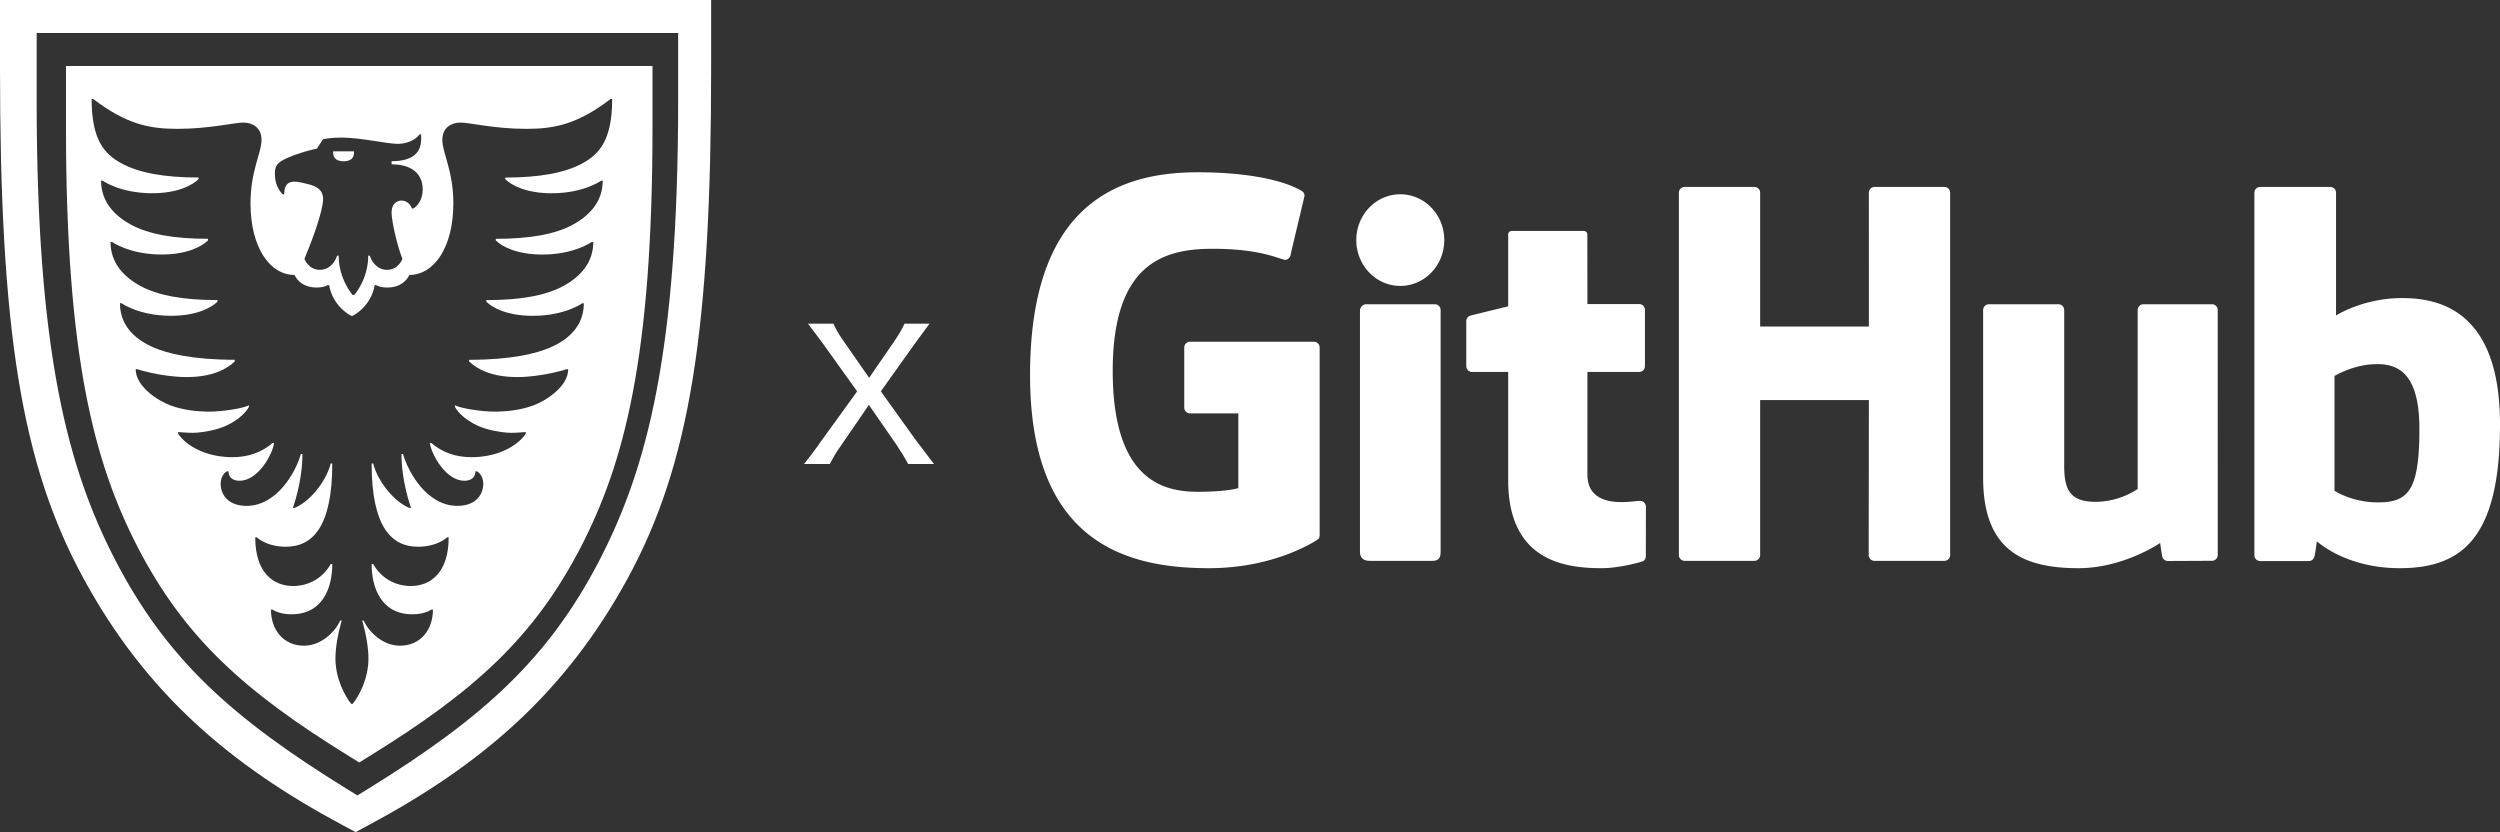 <svg width="682" height="227" xmlns="http://www.w3.org/2000/svg"><rect width="100%" height="100%" fill="#333333" stroke="none"/><g fill="#FFF" fill-rule="evenodd"><path d="M194 0v18.305c0 71.399-5.708 108.234-22.827 139.587-17.12 31.344-39.942 50.794-70.752 67.274L96.998 227l-3.419-1.838c-30.81-16.476-53.633-35.926-70.752-67.275C5.708 126.54 0 89.7 0 18.305V0h194zm-9 9H10v18.329c0 68.718 8.453 100.33 21.476 125.53 13.935 26.804 31.528 42.835 63.057 62.305L97.498 217l2.97-1.836c31.528-19.47 49.12-35.5 63.056-62.305C176.547 127.66 185 96.052 185 27.33V9zm-7 9v16.743c0 62.775-7.728 91.648-19.635 114.667-12.741 24.484-28.826 39.127-57.652 56.913L97.998 208l-2.711-1.677c-28.826-17.786-44.91-32.429-57.652-56.913C25.728 126.39 18 97.514 18 34.743V18h160zM25.429 27H25c0 11.142 3.433 14.996 8.153 17.57 4.719 2.568 11.581 3.857 21.02 3.857v.429c-1.715 1.717-5.79 3.858-12.656 3.858-8.793 0-13.512-3.426-13.512-3.426h-.429c0 5.571 3.433 9.425 8.153 11.998 4.719 2.574 11.581 3.858 21.02 3.858v.433c-1.72 1.713-5.793 3.854-12.656 3.854-8.793 0-13.512-3.426-13.512-3.426h-.429c0 5.571 3.434 9.43 8.153 12.003 4.719 2.57 11.581 3.854 21.02 3.854v.432c-1.72 1.713-5.793 3.854-12.656 3.854-8.793 0-13.512-3.426-13.512-3.426h-.429c0 6.856 5.148 10.286 9.01 11.999 3.858 1.708 10.724 3.425 22.306 3.425v.433c-2.143 2.145-6.217 4.286-13.084 4.286-6.862 0-13.512-2.14-13.512-2.14h-.43c0 4.71 6.01 8.568 9.44 9.852 3.433 1.29 7.295 1.717 10.724 1.717 3.433 0 9.01-.86 10.724-1.717v.433c-1.715 2.997-5.572 5.142-8.577 5.994-3 .857-5.576 1.078-6.862 1.078-1.286 0-3.862-.221-3.862-.221v.432s1.286 2.358 5.148 4.287c3.433 1.713 7.078 2.14 9.655 2.14 4.29 0 7.936-1.284 10.94-3.857h.429c-.429 3.001-4.286 10.285-9.439 10.285-1.497 0-3-.644-3-2.57h-.428s-1.72.857-1.72 3.426c0 2.574 1.72 6 7.08 6 8.369 0 13.516-9.43 14.802-14.144h.429c0 7.716-2.576 14.572-2.576 14.572l.212.212c4.078-1.497 8.793-7.068 10.083-12.21h.429c0 17.573-5.576 22.716-12.655 22.716-5.365 0-7.936-2.574-7.936-2.574h-.433c0 9.862 5.152 13.287 10.3 13.287 4.29 0 8.152-2.14 10.295-5.994h.429c0 6.427-2.572 13.71-11.153 13.71-3.433 0-5.148-1.284-5.148-1.284h-.428c0 5.571 3.433 9.853 9.01 9.853 4.714 0 8.576-3.854 9.862-6.851h.433s-1.719 5.566-1.719 10.277c0 5.57 2.576 10.29 4.29 12.426h.434c1.714-2.137 4.286-6.851 4.286-12.426 0-4.71-1.715-10.277-1.715-10.277h.43c1.285 2.997 5.147 6.851 9.866 6.851 5.577 0 9.01-4.282 9.01-9.853h-.429s-1.714 1.285-5.148 1.285c-8.576 0-11.152-7.284-11.152-13.711h.428c2.148 3.853 6.005 5.994 10.296 5.994 5.148 0 10.295-3.43 10.295-13.287h-.428s-2.572 2.574-7.936 2.574c-7.079 0-12.655-5.147-12.655-22.717h.428c1.29 5.143 6.01 10.714 10.084 12.21l.212-.211s-2.576-6.856-2.576-14.572h.428c1.29 4.714 6.438 14.144 14.803 14.144 5.36 0 7.079-3.426 7.079-6 0-2.569-1.72-3.425-1.72-3.425h-.428c0 1.925-1.502 2.569-3 2.569-5.148 0-9.01-7.284-9.438-10.285h.428c3.005 2.573 6.65 3.858 10.941 3.858 2.576 0 6.222-.424 9.65-2.141 3.862-1.93 5.148-4.287 5.148-4.287v-.432s-2.571.22-3.862.22c-1.29 0-3.862-.22-6.866-1.077-3-.852-6.863-2.993-8.577-5.994v-.433c1.714.86 7.29 1.717 10.724 1.717 3.433 0 7.295-.428 10.724-1.717 3.434-1.284 9.439-5.143 9.439-9.853h-.429s-6.65 2.141-13.512 2.141c-6.863 0-10.941-2.145-13.084-4.286h-.018v-.424c11.582 0 18.444-1.713 22.306-3.425 3.862-1.713 9.01-5.139 9.01-11.999h-.429s-4.72 3.426-13.512 3.426c-6.858 0-10.937-2.141-12.656-3.854v-.432c9.439 0 16.301-1.285 21.02-3.854 4.724-2.574 8.153-6.432 8.153-12.003h-.429s-4.719 3.426-13.512 3.426c-6.858 0-10.937-2.141-12.656-3.854v-.433c9.439 0 16.301-1.284 21.02-3.858 4.724-2.573 8.153-6.427 8.153-11.998h-.429s-4.719 3.425-13.512 3.425c-6.862 0-10.94-2.14-12.655-3.858v-.428c9.438 0 16.3-1.289 21.02-3.858 4.723-2.574 8.152-6.427 8.152-17.57h-.429c-9.01 6.86-15.23 8.145-22.95 8.145-8.794 0-15.444-1.717-18.016-1.717-2.36 0-4.935 1.285-4.935 4.715 0 3.642 3.004 8.356 3.004 17.357 0 11.786-5.147 19.498-12.01 19.498 0 0-1.285 3.43-6.005 3.43-2.147 0-3.004-.644-3.004-.644h-.429c-1.07 5.999-6 8.356-6 8.356h-.434s-4.935-2.357-6.005-8.356h-.428s-.862.644-3.005.644c-4.715 0-6.005-3.43-6.005-3.43-6.862 0-12.01-7.712-12.01-19.498 0-9 3.005-13.715 3.005-17.357 0-3.43-2.572-4.715-4.932-4.715-2.571 0-9.226 1.717-18.015 1.717-7.72 0-13.94-1.284-22.968-8.153zm89.459 9.672h-.424c-1.273 1.717-3.822 2.575-5.943 2.575-2.973 0-9.978-1.716-15.496-1.716-2.759 0-4.88.429-4.88.429l-1.7 2.58c-4.032.853-8.064 2.358-9.764 3.433-1.273.858-1.697 1.712-1.697 3.433 0 3.009 1.272 4.73 2.12 5.588h.425c0-2.792 1.272-3.438 2.759-3.438.848 0 1.91.221 2.759.434l1.697.429c2.968.858 3.397 2.58 3.397 3.867 0 1.717-.853 4.72-1.7 7.3-.845 2.58-1.697 4.938-3.394 9.022 0 0 1.063 3.008 4.246 3.008 1.91 0 3.821-1.292 4.67-3.867h.424c0 6.442 3.821 10.734 3.821 10.734h.429s3.817-4.292 3.817-10.734h.424c.848 2.58 2.764 3.872 4.666 3.867 3.183 0 4.245-3.008 4.245-3.008-1.272-3.005-2.968-10.097-2.968-12.672 0-2.155 1.272-3.225 2.759-3.225 1.486 0 2.549 1.292 2.759 2.15h.424c.852-.434 2.549-2.15 2.549-5.159 0-4.296-2.969-6.871-8.487-6.871v-.858c5.514 0 8.063-2.146 8.063-6.013v-1.288zm-18.32 4.62v.39c0 1.16-.648 2.319-2.835 2.319-2.188 0-2.845-1.16-2.845-2.318v-.39h5.68zM226.378 126.574c1.065-1.988 1.633-3.053 2.769-4.615l7.881-11.502 7.526 10.863c1.491 2.272 2.201 3.408 3.195 5.254h7.029c-4.402-5.822-4.402-5.822-5.112-6.745l-9.372-13.064 8.946-12.567c1.207-1.704 2.698-3.621 4.331-5.893h-6.816c-.639 1.42-1.562 2.982-2.769 4.757l-6.887 10.011-6.958-10.011c-1.349-1.917-2.059-3.124-2.769-4.757h-6.958c3.266 4.331 3.834 5.041 4.26 5.68l9.159 12.78-9.869 13.632c-1.562 2.272-3.479 4.757-4.615 6.177h7.029z" fill-rule="nonzero"/><path d="M326.681 47c19.575 0 27.324 4.308 28.594 5.208.464.33.602.82.602 1.225l-3.767 15.852c0 .867-.909 1.838-1.892 1.54-3.128-.962-8.042-2.957-19.451-2.957-13.18 0-27.218 3.876-27.218 33.335 0 29.453 13.482 32.956 23.132 32.956 8.18 0 11.14-1.003 11.14-1.003v-20.384h-13.178a1.575 1.575 0 01-1.578-1.57V94.794c0-.867.707-1.569 1.578-1.569h33.779c.872 0 1.578.702 1.578 1.57v51.172c0 .294-.05.935-.512 1.189 0 0-11.21 7.844-29.688 7.844-22.317 0-48.8-6.828-48.8-52.648C281 56.53 304.132 47 326.681 47zm234.875 36c.86 0 1.558.713 1.558 1.59v42.555c0 6.662 1.79 9.75 8.538 9.75 6.75 0 11.506-3.508 11.506-3.508V84.59c0-.877.699-1.59 1.557-1.59h18.717c.863 0 1.561.713 1.561 1.59l.007 66.805c0 .874-.703 1.588-1.56 1.588l-12.084.055c-.605 0-1.164-.433-1.377-.861-.215-.43-.689-4.055-.689-4.055S579.336 155 566.988 155C551.94 155 541 150.158 541 130.367V84.59c0-.877.703-1.59 1.56-1.59zm74.142-32c.869 0 1.573.704 1.573 1.577v33.489s7.31-4.753 18.057-4.753c10.755 0 26.672 3.983 26.672 34.468 0 30.482-9.966 39.219-27.344 39.219-14.458 0-22.254-7.006-22.608-7.332l-.013-.012s-.475 4.03-.806 4.56c-.334.535-.786.84-1.384.84h-13.267a1.58 1.58 0 01-1.578-1.583V52.577c0-.873.706-1.577 1.575-1.577zM431.841 63c.817 0 1.182.356 1.182 1.072l.021 18.87h14.133c.861 0 1.559.708 1.559 1.588v15.349c0 .881-.698 1.592-1.559 1.592h-14.134l.001 26.782v1.234c0 4.223 2.351 7.485 9.294 7.485 2.17 0 4.275-.338 5.1-.338.827 0 1.562.712 1.562 1.59l-.017 13.48c0 .636-.325 1.222-.884 1.43-.925.345-6.53 1.866-11.217 1.866-10.253 0-25.45-2.15-25.45-24.048v-29.48h-9.874c-.862 0-1.558-.712-1.558-1.593V87.625c0-.723.479-1.329 1.128-1.519.653-.19 10.304-2.545 10.304-2.545v-19.5c0-.728.401-1.061 1.151-1.061zM478.6 51c.87 0 1.57.704 1.57 1.576V89.08h29.661l-.005-35.992v-.512c0-.872.707-1.576 1.575-1.576h19.03c.872 0 1.569.704 1.569 1.576v98.842a1.576 1.576 0 01-1.571 1.582h-19.073a1.58 1.58 0 01-1.577-1.582l.052-41.97v-.307H480.17v42.277c0 .873-.7 1.582-1.57 1.582h-19.028a1.58 1.58 0 01-1.572-1.582V52.576c0-.872.707-1.576 1.572-1.576zm-87.16 32c.862 0 1.56.712 1.56 1.584v65.878c0 1.619-.456 2.538-2.316 2.538h-16.942c-1.547 0-2.742-.575-2.742-2.506V84.768c0-.872.772-1.768 1.634-1.768zm268.57 33.966c0-16.11-6.566-18.15-13.38-17.546-5.389.477-9.78 3.145-9.78 3.145v31.319s4.452 2.952 11.015 3.15c9.182.274 12.144-3.08 12.144-20.068zM382 53c6.628 0 12 5.585 12 12.497C394 72.4 388.628 78 382 78c-6.623 0-12-5.6-12-12.503C370 58.585 375.377 53 382 53z"/></g></svg>
